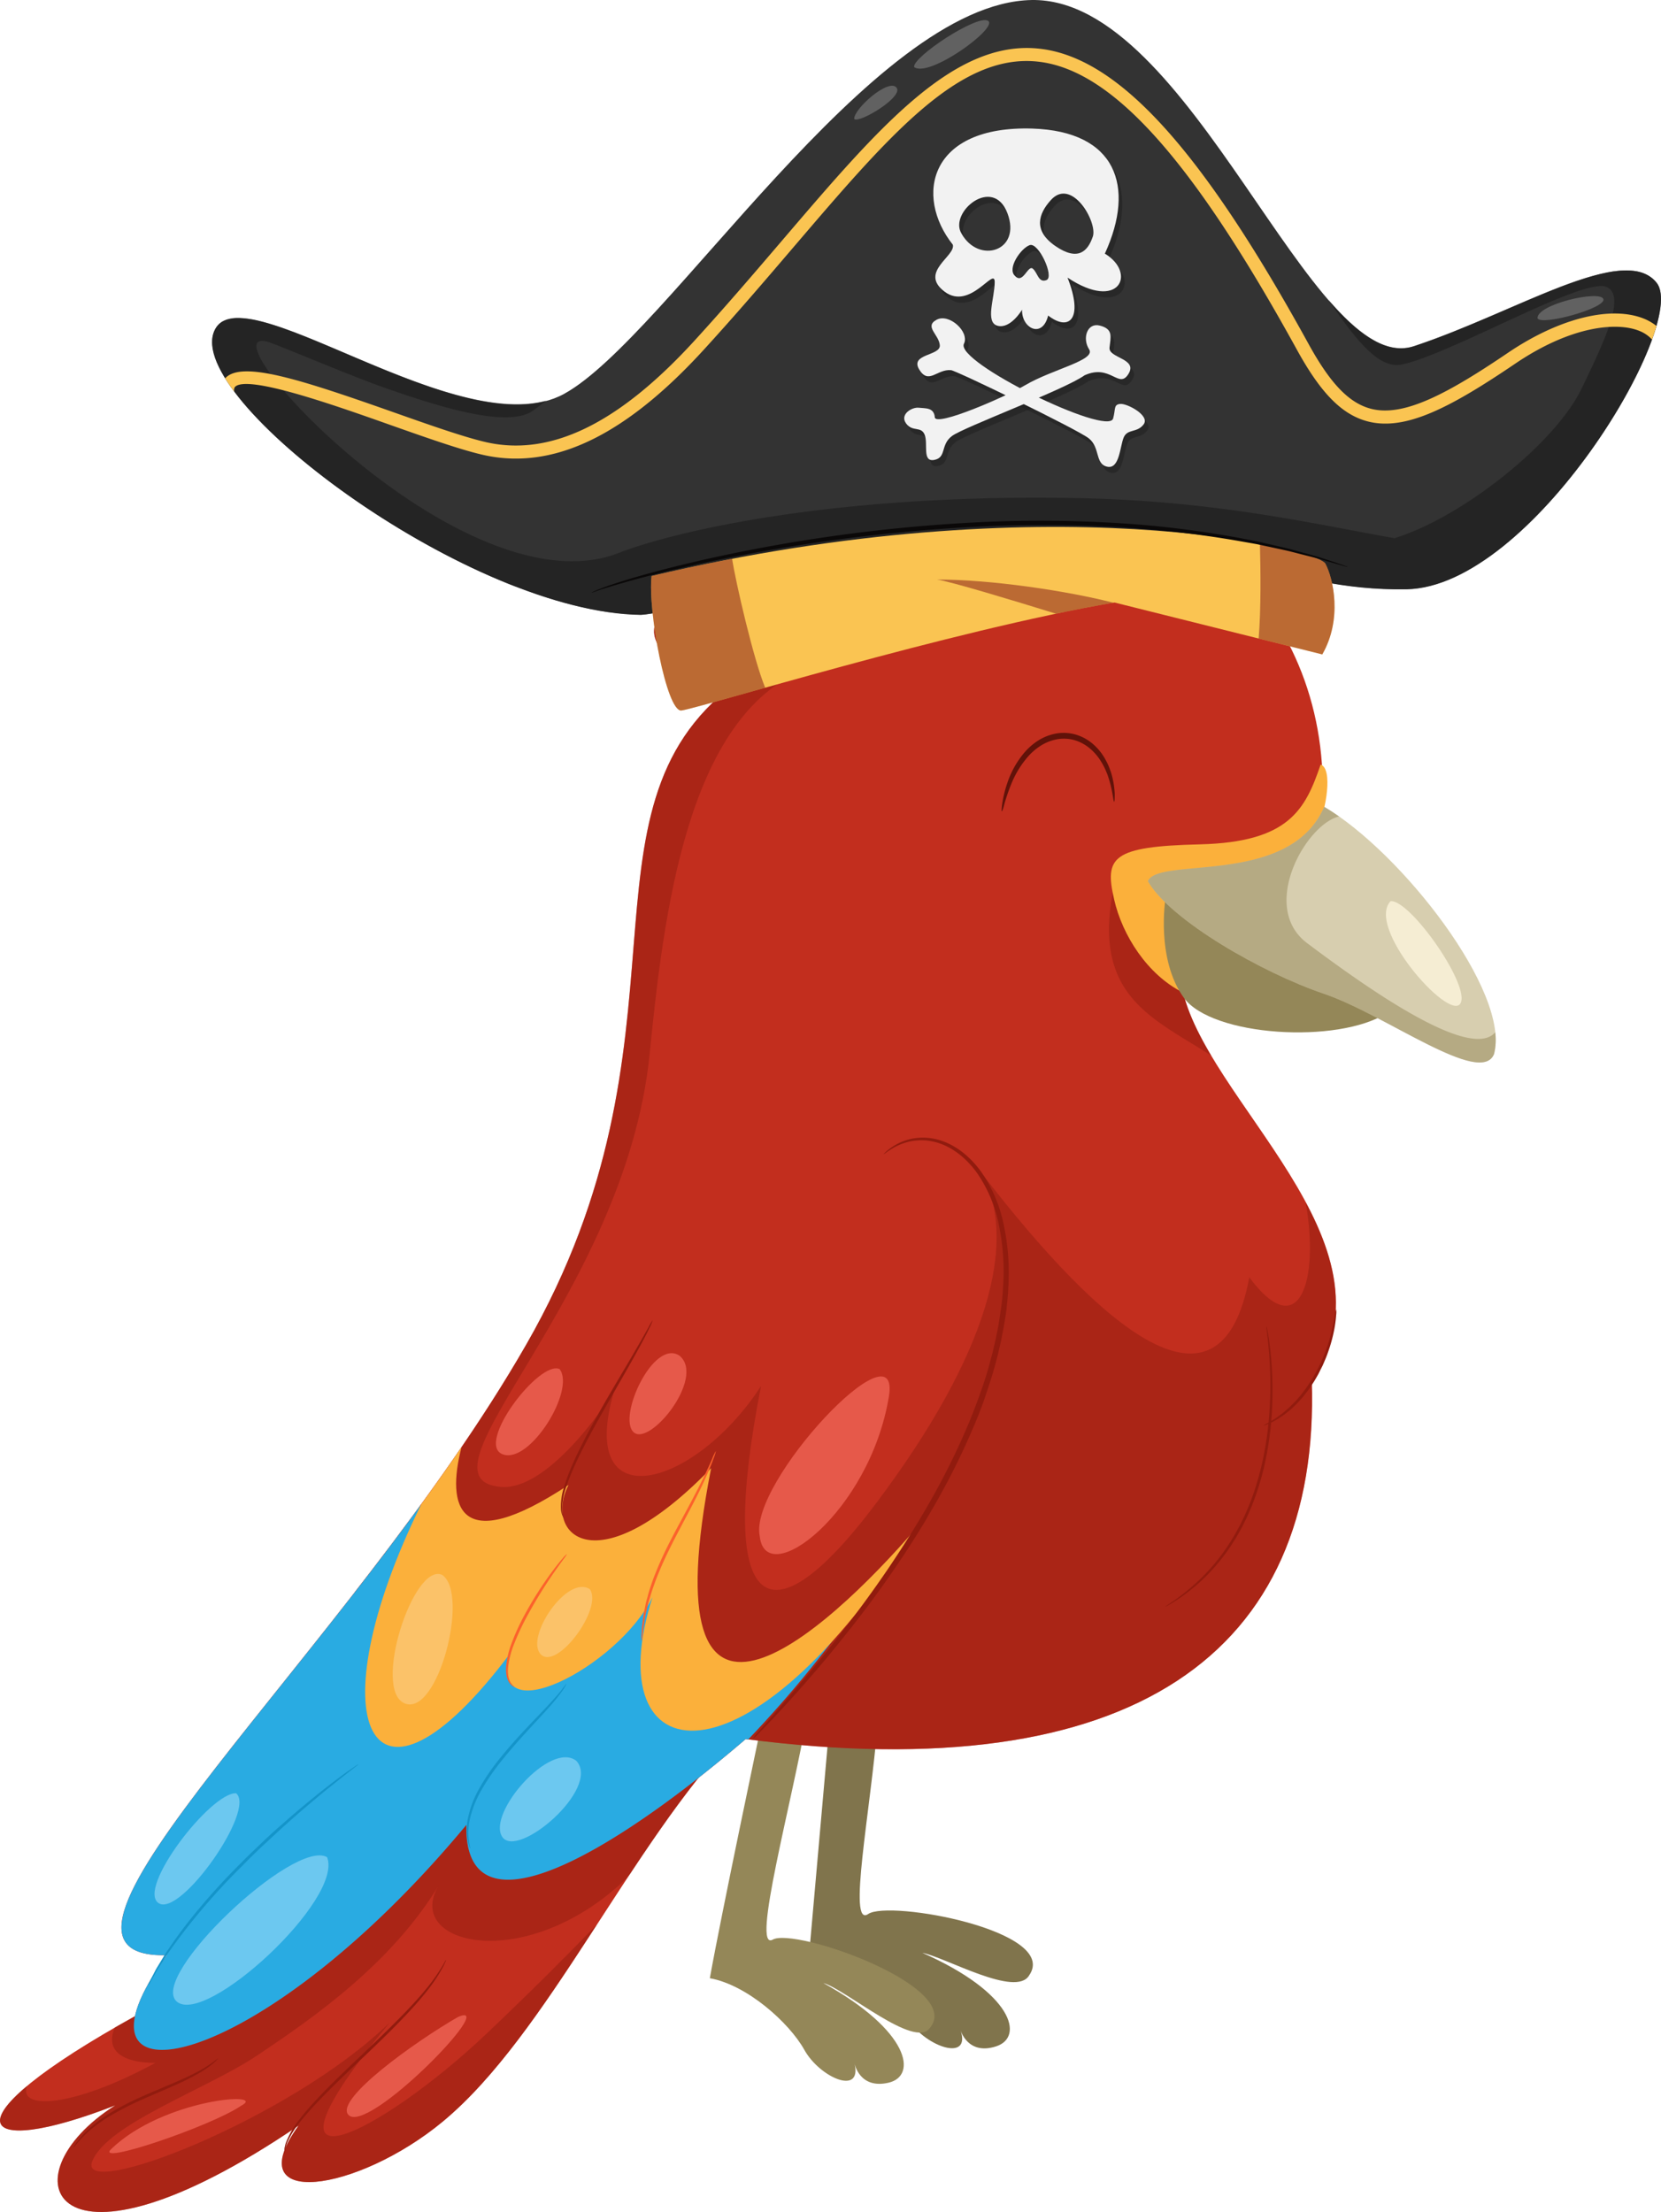 <svg id="Layer_1" data-name="Layer 1" xmlns="http://www.w3.org/2000/svg" viewBox="0 0 757.19 1008.27"><defs><style>.cls-1{fill:#80744c;}.cls-2,.cls-9{fill:#948758;}.cls-3{fill:#c22e1e;}.cls-19,.cls-21,.cls-4,.cls-9{opacity:0.5;}.cls-5{fill:#911b0e;}.cls-6{fill:#29abe2;}.cls-7{fill:#fbb03b;}.cls-8{fill:#d7ceaf;}.cls-10{fill:#611209;}.cls-11{fill:#f5edd3;}.cls-12{fill:#1494c9;}.cls-13{fill:#fb622b;}.cls-14{fill:#e6594a;}.cls-15{fill:#6cc8f0;}.cls-16{fill:#fbc269;}.cls-17{fill:#333;}.cls-18,.cls-19{fill:#1f1f1f;}.cls-18{opacity:0.7;}.cls-20{fill:#fac452;}.cls-21{fill:#7d1015;}.cls-22{fill:#f2f2f2;}.cls-23{fill:#0a0808;}.cls-24{fill:#616161;}</style></defs><title>sparrow</title><path class="cls-1" d="M884.18,815.28c-3.23,39.79-13.81,93.34-4.31,86.78s87.36,7.68,73.41,27.93c-6,10.34-38-8.12-48.7-10.24,41.18,18.19,46.59,38.38,33.64,42.62S922,955.08,922,955.08c4.77,14.39-15.28,7.69-23.36-4.18s-28.86-27.26-45.84-28.71c2.57-29.12,9.53-107.75,9.53-107.75" transform="translate(-484.1 -29.61)"/><path class="cls-2" d="M852.14,811.09c-6.75,39.34-25.81,108.32-15.77,102.63S923.67,935.1,908,954c-6.9,9.76-38.09-17.43-48.57-20.49,39.4,21.79,43,42.37,29.72,45.44s-15.47-8.7-15.47-8.7c3.46,14.76-15.9,6.31-22.89-6.24s-26.31-29.72-43.1-32.68c5.14-28.78,23.53-115.89,23.53-115.89" transform="translate(-484.1 -29.61)"/><path class="cls-3" d="M819.46,820.51C771.5,870.28,733.78,957,686,996.64c-38.89,32.25-93.74,40.42-65.79,1.87-113,76.8-134.89,23.19-83.53-9.25-64.16,25.06-79.17,8.06,9.49-40.93,93.61-79.15,154.4-120.57,154.4-120.57Z" transform="translate(-484.1 -29.61)"/><g class="cls-4"><path class="cls-5" d="M496.45,980.42c-4.27,11.06,20.88,9.94,58.45-10.5-14.9,0-23.06-5.54-18.43-16.12,3.1-1.79,6.3-3.6,9.7-5.48,93.61-79.15,154.4-120.57,154.4-120.57l118.89-7.25c-17,17.63-32.71,39.93-48,63.11l-1.75,2.21c-46.5,44.57-103.07,30-85.13,2.41-21.47,35.83-56.62,60.53-83.62,78.54-22.75,15.17-68.11,31-74.81,48C518.88,1033,615.95,996,661.8,951.49c-69.27,83.94-4.36,51.12,44,5.21,20.13-19.09,37.23-36.26,50.42-49.87-22.61,34.83-45,68.89-70.26,89.8-38.89,32.25-93.74,40.42-65.79,1.87-113,76.8-134.89,23.19-83.53-9.25C489.6,1007.65,469.05,1003.35,496.45,980.42Z" transform="translate(-484.1 -29.61)"/></g><path class="cls-3" d="M1086.44,402.4c8.07-89-61.41-162.21-153.94-147.32-75.9,12.21-135.9-34.87-146.17-55.88S758.2,276.81,825.4,302c-68.52-3.22-43.48,37.38-6.62,39.56C742.31,399.25,804.61,502.06,724,642.48S482.2,923,560.24,920.81C508,992,600.57,977.12,696.69,861.43c-1.1,52.31,65,14.29,127.34-39.12,176.22,22.75,262.25-39.07,258.07-163.53,42.1-63.16-49.45-127.69-59.32-179.7C1060.88,456.7,1086.44,402.4,1086.44,402.4Z" transform="translate(-484.1 -29.61)"/><g class="cls-4"><path class="cls-5" d="M724,642.48c80.57-140.42,18.27-243.22,94.74-300.91-36.86-2.18-61.9-42.78,6.62-39.56-45.78-17.17-52.08-68.39-48.2-92.67,1.64,28.69,23.55,79.38,82.19,85.25-48.74,11.07-65.49,12.18-64.52,23.78s56,16.48,56,16.48c-53.61,21.53-64.26,112-70.56,175-11.06,110.69-110.69,193.56-68,197.51,23.17,2.14,51.7-43.42,51.7-43.42-17.06,58.58,36.75,44.14,67.06-2.55-19.74,100.61,1.5,121.31,52.51,53.38s65-119.33,48-150.47c55,71.38,109.2,117.61,122.06,47.53,23.14,31.14,32,.68,25.68-34.23,14.22,26.58,20.88,54,2.76,81.19,4.18,124.46-81.85,186.29-258.07,163.53-19.19,16.43-38.72,31.38-56.54,42.72-36.31-8.19-70.11-16.33-73.14-17.74-4.86-2.26-33.88-61.75-48.4-92C673.64,719.65,701.89,681.08,724,642.48Z" transform="translate(-484.1 -29.61)"/></g><g class="cls-4"><path class="cls-5" d="M1036.27,510.8c-27-17.51-55.66-27.35-43.89-79.27,18.36,12.17,34.7,23.28,49.16,33.33a109.32,109.32,0,0,1-18.76,14.22C1024.7,489.21,1029.75,499.82,1036.27,510.8Z" transform="translate(-484.1 -29.61)"/></g><path class="cls-6" d="M686.11,761.68c30.49,5.59,101.54-38.38,103.34-20.36s-2.5,48.48,6.61,50.8S854,786,869.65,769.38a533.31,533.31,0,0,1-44.43,53.07l-1.18-.13c-62.39,53.41-128.44,91.43-127.34,39.12C600.57,977.12,508,992,560.24,920.81c-64.33,1.83,34-93.08,115.61-205.14C671.4,737,670.71,758.85,686.11,761.68Z" transform="translate(-484.1 -29.61)"/><path class="cls-7" d="M743.28,706.48c-11.63,22.27,12.3,46.77,65-7.66-28.76,146.7,50,78,94.34,26.37C824.17,850.06,756,837.8,781.53,757.68c-15.87,32.08-76.32,62.84-64.48,25.07-65.21,87.17-89.37,30.82-40.92-67.46q9.36-12.86,18.35-26C687.5,716.23,692.94,739.76,743.28,706.48Z" transform="translate(-484.1 -29.61)"/><path class="cls-7" d="M992,439.61c-4.42-19.24-1.2-24.17,39.13-25.13,40.56-1,48-15.82,55-36.37,5.79,1.93,2.25,21.25-1,27.68,0,0-24.3,50.91-62.4,73.28.19,1,.47,2,.71,3C1007.11,473.94,995.7,455.87,992,439.61Z" transform="translate(-484.1 -29.61)"/><path class="cls-2" d="M1116.24,491.43c-22.19,14.19-79.74,10.65-92.5-7.06s-8.37-44.95-8.37-44.95C1046,448.89,1086.35,484.54,1116.24,491.43Z" transform="translate(-484.1 -29.61)"/><path class="cls-8" d="M1087.75,397.36c35.45,20.94,85,84.72,77.43,112.7-6,15-49.57-18-77.6-27.49s-70-33.52-80.2-51.3C1012.22,419.83,1072,434,1087.75,397.36Z" transform="translate(-484.1 -29.61)"/><path class="cls-9" d="M1165.18,510.06a27.24,27.24,0,0,0,.55-9.92c-11.39,13.57-60.37-21.59-85.71-40.59-22-16.46-.64-54.18,14.51-57.79-2.31-1.62-4.57-3.1-6.78-4.4-15.75,36.59-75.53,22.48-80.37,33.9,10.18,17.78,52.18,41.77,80.2,51.3S1159.15,525.07,1165.18,510.06Z" transform="translate(-484.1 -29.61)"/><path class="cls-10" d="M940.8,399.43c-.18,0-.1-1.3.19-3.58a53.42,53.42,0,0,1,2.36-9.48,42,42,0,0,1,7-12.84,28.46,28.46,0,0,1,6.46-6,22.91,22.91,0,0,1,8.85-3.58,19.86,19.86,0,0,1,9.58.73,21.26,21.26,0,0,1,7.65,4.56,24.93,24.93,0,0,1,4.95,6.25,30.52,30.52,0,0,1,1.61,3.21c.45,1.06.79,2.1,1.15,3.08a40,40,0,0,1,1.67,9.68c0,2.31-.08,3.58-.26,3.59-.5.05-.47-5.13-3.17-12.65-.4-.91-.77-1.88-1.24-2.85a30.74,30.74,0,0,0-1.63-2.92,23.75,23.75,0,0,0-4.69-5.56,19.36,19.36,0,0,0-6.83-3.92,17.69,17.69,0,0,0-8.35-.58,20.93,20.93,0,0,0-7.87,3.14,27.13,27.13,0,0,0-6,5.36A44.15,44.15,0,0,0,945.09,387a87.35,87.35,0,0,0-3.1,9C941.4,398.25,941,399.46,940.8,399.43Z" transform="translate(-484.1 -29.61)"/><path class="cls-5" d="M827.25,822.22a17.7,17.7,0,0,1,2.19-2.76c1.5-1.75,3.76-4.28,6.64-7.56,5.73-6.6,14.06-16.11,23.87-28.26,4.88-6.09,10.19-12.8,15.64-20.18s11.16-15.35,16.84-24c11.37-17.18,22.89-36.8,32.22-58.65,2.38-5.44,4.43-10.93,6.39-16.37s3.62-10.88,5-16.3c.38-1.35.72-2.69,1-4l.94-4c.54-2.69,1.12-5.34,1.53-8s.79-5.28,1.15-7.88.55-5.19.67-7.75a104.61,104.61,0,0,0-1.94-28.87,63.18,63.18,0,0,0-9.68-23.05c-4.4-6.28-10-10.82-15.56-13.15a26.2,26.2,0,0,0-8.16-2,25.57,25.57,0,0,0-7.07.46,27,27,0,0,0-9.07,3.86c-1,.59-1.65,1.15-2.14,1.48s-.74.5-.77.47.17-.26.6-.67a17.59,17.59,0,0,1,2-1.71,25.42,25.42,0,0,1,9.14-4.42,26,26,0,0,1,7.38-.71,27.12,27.12,0,0,1,8.63,1.89c5.95,2.31,11.84,7,16.52,13.42a64.41,64.41,0,0,1,10.3,23.66,105.47,105.47,0,0,1,2.24,29.49c-.1,2.61-.39,5.23-.63,7.89s-.65,5.33-1.13,8-1,5.39-1.52,8.12l-.94,4.08c-.3,1.37-.65,2.74-1,4.1-1.38,5.49-3.16,11-5,16.5s-4,11-6.45,16.54c-9.43,22.05-21.08,41.77-32.63,59-5.77,8.61-11.52,16.6-17.12,23.92s-11,14-15.94,20c-10,12-18.58,21.37-24.55,27.77-3,3.18-5.39,5.6-7,7.23A17.57,17.57,0,0,1,827.25,822.22Z" transform="translate(-484.1 -29.61)"/><path class="cls-5" d="M1060.09,679.41c-.11-.25,3.36-1.55,8-5.11l.9-.67.89-.77,1.88-1.63,1.89-1.89c.32-.33.66-.65,1-1l.94-1.09c.62-.74,1.32-1.45,1.92-2.27l1.88-2.47c1.18-1.75,2.45-3.53,3.54-5.5.57-1,1.14-1.92,1.61-2.9s1-1.92,1.45-2.88c.85-1.94,1.71-3.79,2.35-5.62a80.34,80.34,0,0,0,3-9.88c.63-2.88,1.11-5.22,1.33-6.86a9.91,9.91,0,0,1,.54-2.53,9.73,9.73,0,0,1,0,2.59,56.26,56.26,0,0,1-.93,7,69.3,69.3,0,0,1-2.8,10.1c-.62,1.88-1.47,3.77-2.32,5.75-.45,1-1,1.94-1.46,2.94s-1.05,2-1.63,3c-1.11,2-2.41,3.82-3.63,5.59l-1.95,2.5c-.63.83-1.35,1.54-2,2.29l-1,1.09c-.34.35-.69.67-1,1-.68.65-1.33,1.29-2,1.88l-2,1.61-.94.75-1,.65-1.77,1.2c-.56.38-1.14.65-1.65.95a21.29,21.29,0,0,1-2.73,1.36A9.72,9.72,0,0,1,1060.09,679.41Z" transform="translate(-484.1 -29.61)"/><path class="cls-5" d="M1015.32,762a6.27,6.27,0,0,1,1.17-.9l3.47-2.36a103.73,103.73,0,0,0,11.81-9.87A91.64,91.64,0,0,0,1045.86,731c1.16-1.81,2.17-3.76,3.26-5.73.53-1,1-2,1.51-3.05l.76-1.55.7-1.6a111.89,111.89,0,0,0,5-13.57,126.64,126.64,0,0,0,3.4-14.07c.87-4.6,1.49-9.08,1.89-13.36a178.17,178.17,0,0,0,.73-22.85c-.21-6.51-.72-11.77-1.11-15.4l-.49-4.17a6.23,6.23,0,0,1-.1-1.47,6.17,6.17,0,0,1,.36,1.43c.21.94.45,2.34.74,4.15A154.63,154.63,0,0,1,1064,655.2a166,166,0,0,1-.46,23c-.37,4.32-1,8.84-1.83,13.48a123.92,123.92,0,0,1-3.41,14.21,110,110,0,0,1-5.08,13.71l-.71,1.61-.77,1.57c-.52,1-1,2.08-1.54,3.08-1.11,2-2.15,4-3.34,5.78a89.07,89.07,0,0,1-14.46,17.91,90.53,90.53,0,0,1-12.18,9.63c-1.56,1-2.79,1.68-3.62,2.16A6.14,6.14,0,0,1,1015.32,762Z" transform="translate(-484.1 -29.61)"/><path class="cls-5" d="M613.78,1010.79a4,4,0,0,1,0-1.19l0-.66c0-.24.1-.49.16-.77a11.92,11.92,0,0,1,.51-1.9,39.8,39.8,0,0,1,6.3-10.76c6.42-8.38,16.9-18.46,28.49-29.46s21.94-21.12,28.58-29.18a86.39,86.39,0,0,0,7.28-10c.8-1.23,1.32-2.23,1.7-2.9a4.09,4.09,0,0,1,.64-1,4,4,0,0,1-.41,1.11,27.53,27.53,0,0,1-1.49,3,72.63,72.63,0,0,1-7,10.3c-6.51,8.28-16.79,18.56-28.4,29.55S628,988,621.5,996.09a43.06,43.06,0,0,0-6.55,10.36A30.17,30.17,0,0,0,613.78,1010.79Z" transform="translate(-484.1 -29.61)"/><path class="cls-5" d="M517.54,1008.52a12,12,0,0,1,1.66-2.62,43,43,0,0,1,5.73-6.21,64.56,64.56,0,0,1,10.13-7.38,127.66,127.66,0,0,1,13.63-7c4.95-2.22,9.72-4.16,14-6s8.13-3.58,11.24-5.24a57.28,57.28,0,0,0,7.09-4.37c.8-.57,1.4-1.05,1.81-1.38s.65-.47.68-.44-.14.25-.5.63a17.32,17.32,0,0,1-1.67,1.58,45,45,0,0,1-7,4.78,122.42,122.42,0,0,1-11.2,5.54c-4.29,1.91-9,3.89-14,6.09a143.32,143.32,0,0,0-13.55,6.82,70.39,70.39,0,0,0-10.13,7C520.15,1004.94,517.75,1008.68,517.54,1008.52Z" transform="translate(-484.1 -29.61)"/><path class="cls-11" d="M1118,440.39c9-.9,37.27,39.6,31.67,46.87S1106.74,452.33,1118,440.39Z" transform="translate(-484.1 -29.61)"/><path class="cls-12" d="M551.59,934.61a5.81,5.81,0,0,1,.56-1.32c.4-.84,1-2.08,1.83-3.66.41-.79.84-1.68,1.36-2.63l1.82-3,2.1-3.46c.72-1.24,1.64-2.45,2.52-3.77,7.12-10.54,18.31-24.18,32.07-37.86,3.38-3.47,6.86-6.69,10.15-9.86s6.59-6.1,9.77-8.84c6.28-5.58,12.15-10.35,17.1-14.33,2.51-1.94,4.77-3.72,6.79-5.23s3.77-2.8,5.23-3.82,2.6-1.79,3.38-2.31a5.84,5.84,0,0,1,1.23-.73,5.87,5.87,0,0,1-1.07.95c-.73.58-1.82,1.43-3.23,2.5l-5.08,4-6.66,5.37c-4.87,4.06-10.67,8.89-16.88,14.51-3.15,2.76-6.34,5.8-9.69,8.88s-6.73,6.39-10.1,9.85a295.3,295.3,0,0,0-32.23,37.46c-.9,1.3-1.84,2.48-2.59,3.7l-2.17,3.39-1.9,2.95-1.45,2.56c-.87,1.54-1.56,2.73-2,3.54A5.91,5.91,0,0,1,551.59,934.61Z" transform="translate(-484.1 -29.61)"/><path class="cls-13" d="M718.63,798.67s-.24-.08-.63-.34a4.54,4.54,0,0,1-.7-.52l-.81-.89c-1.15-1.44-1.87-4.12-1.7-7.31a39.09,39.09,0,0,1,2.48-10.84,99.5,99.5,0,0,1,5.58-12.34A165,165,0,0,1,736,745.7c1.88-2.52,3.49-4.49,4.65-5.81a9.74,9.74,0,0,1,1.94-1.93,12.44,12.44,0,0,1-1.54,2.25c-1,1.41-2.52,3.45-4.29,6A216.24,216.24,0,0,0,724,767a111.37,111.37,0,0,0-5.61,12.15,41.2,41.2,0,0,0-2.68,10.48c-.27,3,.25,5.54,1.19,7l.67.91a6.19,6.19,0,0,0,.58.59C718.49,798.45,718.65,798.64,718.63,798.67Z" transform="translate(-484.1 -29.61)"/><path class="cls-13" d="M776.61,777.67a19.76,19.76,0,0,1,0-3.7l.08-2c0-.73.16-1.5.25-2.34l.34-2.69c.07-.48.11-1,.2-1.47l.31-1.53.67-3.28c.22-1.14.61-2.3.92-3.51.61-2.44,1.52-5,2.43-7.63a165.27,165.27,0,0,1,7.44-16.73c2.94-5.79,5.93-11.18,8.57-16.13s5-9.42,6.83-13.22,3.29-6.92,4.2-9.11a19.93,19.93,0,0,1,1.6-3.33,19.74,19.74,0,0,1-1.12,3.52c-.77,2.25-2.1,5.43-3.83,9.31s-4,8.42-6.6,13.39-5.54,10.4-8.46,16.16S785,744.75,783,750c-.93,2.63-1.88,5.11-2.52,7.51-.33,1.19-.74,2.33-1,3.45l-.75,3.23-.35,1.5c-.11.49-.17,1-.25,1.44l-.44,2.65c-.12.83-.3,1.6-.36,2.31l-.19,2A19.92,19.92,0,0,1,776.61,777.67Z" transform="translate(-484.1 -29.61)"/><path class="cls-12" d="M698.45,872.35s-.17-.28-.36-.85l-.35-1.07-.21-.69-.15-.8a25.94,25.94,0,0,1-.11-9.78,46.21,46.21,0,0,1,4.93-13.65,97.7,97.7,0,0,1,10-14.67c7.9-9.78,16-17.71,21.58-23.72,2.79-3,5-5.49,6.38-7.27a32.86,32.86,0,0,1,2.19-2.8s-.09.31-.38.85a23.84,23.84,0,0,1-1.4,2.26,86.15,86.15,0,0,1-6.1,7.59C729,813.93,721,822,713.18,831.66a103.43,103.43,0,0,0-9.91,14.42,47.64,47.64,0,0,0-5.08,13.24,27.92,27.92,0,0,0-.31,9.53l.09.8.15.69.22,1.09A2.58,2.58,0,0,1,698.45,872.35Z" transform="translate(-484.1 -29.61)"/><path class="cls-5" d="M741.13,721.54a2.4,2.4,0,0,1-.54-.88,9,9,0,0,1-.74-2.88A28.49,28.49,0,0,1,741.38,707c2.63-8.8,8.31-20.12,15.1-32.23S769.82,652,774.35,644.1c2.28-3.93,4.08-7.14,5.31-9.36a26.29,26.29,0,0,1,2-3.42,20,20,0,0,1-1.54,3.65c-1.09,2.3-2.77,5.58-5,9.58-4.33,8-10.74,18.83-17.53,30.91s-12.54,23.27-15.36,31.87a30.45,30.45,0,0,0-1.91,10.41A14.89,14.89,0,0,0,741.13,721.54Z" transform="translate(-484.1 -29.61)"/><path class="cls-14" d="M692.88,949c19.6-8.62-41.63,54.44-50.05,44.51C636.82,986.41,673.35,960.2,692.88,949Z" transform="translate(-484.1 -29.61)"/><path class="cls-14" d="M593.82,989.57c13.36-6.84-35-3.53-59,19.59C526.6,1017.07,580.52,998.66,593.82,989.57Z" transform="translate(-484.1 -29.61)"/><path class="cls-14" d="M889.31,666.19c-8.72,52.82-56.22,88.74-58.87,63.64C825.23,705.44,895.06,631.34,889.31,666.19Z" transform="translate(-484.1 -29.61)"/><path class="cls-15" d="M633.2,876.14c7.64,19.15-55.26,77.09-68.49,65.85S618.11,867.53,633.2,876.14Z" transform="translate(-484.1 -29.61)"/><path class="cls-15" d="M591.71,847c9.25,7.48-25.5,56.88-35.37,50.06S580.08,846.67,591.71,847Z" transform="translate(-484.1 -29.61)"/><path class="cls-15" d="M746.85,832.25c11.33,12.59-27.12,45.31-33.87,34.53S735,822.9,746.85,832.25Z" transform="translate(-484.1 -29.61)"/><path class="cls-16" d="M685.71,747.49c12.51,8.68-2,64.61-17.06,58.58S672.63,741.4,685.71,747.49Z" transform="translate(-484.1 -29.61)"/><path class="cls-16" d="M753,754c6.07,8.86-15.08,37.22-22.39,29.68S742.5,747.17,753,754Z" transform="translate(-484.1 -29.61)"/><path class="cls-14" d="M793.9,647.59c11.91,10-13.66,41.7-21,34.81S782,639.54,793.9,647.59Z" transform="translate(-484.1 -29.61)"/><path class="cls-14" d="M739.2,653.67c7.37,9.47-13.6,43.63-26,38.82S730,649.41,739.2,653.67Z" transform="translate(-484.1 -29.61)"/><path class="cls-14" d="M855.35,265.66c-8.75,9.93-70.09-13.5-60.88-29.9S858.3,255.89,855.35,265.66Z" transform="translate(-484.1 -29.61)"/><path class="cls-17" d="M776.29,309.9c-77.35-1-204-95.25-195.09-127.79s113.41,52.72,160.11,27S881.38,31,954.32,29.62s127.87,173.19,174.34,157.84,96.28-47.73,110.74-28.81-56.86,138.62-114.17,139.59-90.69-25.81-151.69-26.4S798.14,308.65,776.29,309.9Z" transform="translate(-484.1 -29.61)"/><path class="cls-18" d="M1239.4,158.65a13.57,13.57,0,0,0-1.73-1.85c-.19-.17-.39-.32-.59-.48a13.22,13.22,0,0,0-1.45-1c-.23-.14-.47-.28-.71-.41a15.1,15.1,0,0,0-1.75-.78c-.2-.07-.38-.16-.58-.23a19.13,19.13,0,0,0-2.58-.65l-.56-.07c-.74-.11-1.5-.19-2.28-.24l-.94,0c-.72,0-1.46,0-2.22,0l-.94,0q-1.49.1-3.07.32l-.22,0c-1.16.17-2.36.38-3.58.63l-.91.2c-.94.21-1.9.43-2.88.68l-1.11.29c-1,.28-2.06.57-3.11.88l-.84.25c-1.38.42-2.78.88-4.21,1.37l-.07,0c-1.39.47-2.81,1-4.24,1.51l-1,.36q-1.81.67-3.66,1.4l-.91.36c-19.49,7.66-42.42,18.85-64.6,26.18-12.36,4.08-25.32-5.28-39.06-21.19,13.93,20.43,23.7,31.83,33.91,29.52,22.39-5.08,77.92-37.27,91.72-35.65,11,2.4,1,23.62-10.11,46.61-12.26,25.47-55,59-85.33,68.26-34-5.89-79.35-16.83-142.44-18.22-101-2.22-175.72,12-209.64,24.34-71.56,30.48-196.46-107.77-160.3-95.22,12.71,4.85,38.73,16,54.09,21.28,19.05,6.5,53.42,18.29,65.49,9.75,2-1.44,4.08-3,6-4.59-31.68,8.51-81.2-18.57-115.15-31.4h0l-1.55-.57-1.85-.68q-2-.71-3.85-1.33l-1.44-.46-2.62-.81-1.44-.41c-1-.29-2.07-.56-3.06-.79l-.71-.17c-1.13-.25-2.21-.46-3.27-.62l-1.05-.15c-.79-.11-1.56-.19-2.3-.25l-.91-.06a23.84,23.84,0,0,0-2.78,0c-.17,0-.33,0-.5.07a16.13,16.13,0,0,0-2,.34l-.71.19a11.41,11.41,0,0,0-1.72.68c-.13.07-.29.12-.42.2a8.79,8.79,0,0,0-1.73,1.29c-.14.13-.25.28-.38.42a8.79,8.79,0,0,0-1,1.38c-.12.19-.24.38-.34.57a11.39,11.39,0,0,0-.93,2.31,12.33,12.33,0,0,0-.36,2.11c0,.18,0,.36,0,.54C579.48,208,633.62,255.65,692.18,285h0l0,0q2.64,1.33,5.3,2.6l.18.09q8,3.84,16.07,7.16l.56.23c1.7.69,3.4,1.37,5.1,2l.12,0q5.27,2,10.48,3.78l.86.29q2.15.71,4.28,1.37l.92.28q5,1.53,10,2.75l1,.24c1.28.31,2.55.6,3.82.88l1.3.28c1.28.27,2.55.52,3.81.74l.94.18c1.56.28,3.11.53,4.64.74l.85.11q1.84.25,3.66.44l1.42.14q1.6.15,3.17.26l1.33.09c1.45.08,2.89.13,4.3.15,21.85-1.25,136.26-38.66,197.25-38.06s94.38,27.37,151.69,26.4c.92,0,1.85-.07,2.78-.14l.93-.1c.62-.06,1.25-.13,1.87-.22.37-.05.74-.13,1.11-.19.57-.09,1.13-.19,1.7-.3l1.18-.27c.55-.13,1.1-.24,1.65-.39l1.21-.34,1.64-.48,1.22-.41c.54-.19,1.09-.37,1.64-.57l1.22-.47c.55-.22,1.1-.44,1.65-.67l1.2-.53c.56-.25,1.12-.5,1.68-.77l1.18-.57c.57-.28,1.14-.57,1.71-.86l1.15-.61,1.75-1,1.11-.64c.6-.35,1.19-.71,1.79-1.08l1.07-.66,1.86-1.2,1-.65c.65-.44,1.31-.89,2-1.36l.87-.61c.7-.5,1.4-1,2.1-1.54l.73-.54c.78-.59,1.55-1.19,2.32-1.8l.5-.39q1.39-1.11,2.78-2.27h0C1214.26,241,1250,172.57,1239.4,158.65Z" transform="translate(-484.1 -29.61)"/><path class="cls-19" d="M989.45,148c14.16-30.91,4.93-55.73-32.92-56.95-47.28-1.52-54,30.72-36.4,52.93,1.45,5.17-15.55,12.46-3.79,21.37s22.92-11.69,22.89-4.32-4.51,18.42,1.38,19.92,11.1-7.32,11.1-7.32c-.25,8.52,9.28,13.34,11.89,2.64,9.55,7.42,16.3,1.59,8.84-17.29C996,174.57,1004.16,156.91,989.45,148Zm-65.36-9.16c-5.86-9.62,14.39-26.61,20.94-9.24S931.89,152.87,924.09,138.82ZM962.83,160c-3.69,1.46-4-3.34-6.24-5.19s-4.46,7.35-8.13,3.28c-3.67-3.34,2.64-12.53,6.7-14S966.53,158.57,962.83,160Zm21.12-19.82c-2.24,6.63-6.69,11.4-17,4.35s-7.81-14.73-2.11-21C974.32,113,986.2,133.59,983.95,140.21Z" transform="translate(-484.1 -29.61)"/><path class="cls-19" d="M919.3,201.11c-6.35-.63-10.22,6.83-14.52-.35s9.8-6.12,9.42-11-7.22-8.51-1.47-11.61,15.13,5.61,12.47,10.94c-4.18,8.36,65.64,42.38,68,34.07,1.22-4.39.13-6.34,3.26-6.64s13.7,5.3,10.66,9.32-7.38,1.88-9.11,6-1.87,14.52-7.51,13.29-3.09-8.79-8.43-13S921.33,201.12,919.3,201.11Z" transform="translate(-484.1 -29.61)"/><path class="cls-19" d="M980.19,203.44c11.89-5.37,15.58,6.5,20-.6s-9.1-7.18-8.62-12,1.89-8.49-4.46-10.08c-5.74-1.43-8.07,5.83-4.84,10.83s-16.67,9-29.13,16.33c-8.74,5.15-40.78,19.17-41.21,14.63s-4.21-4-7.34-4.35-8.73,3-5.77,7.14,6.86,1.06,8.5,5.23-1.28,12.52,4.4,11.42,2.65-6.87,8.07-10.91S971.2,209.95,980.19,203.44Z" transform="translate(-484.1 -29.61)"/><path class="cls-20" d="M781.14,292.16c-1.83,15.59,6.82,61.9,13.53,61.31s123.57-36.71,197.5-49.22c22.94,5.72,94.71,23.66,94.71,23.66,9.28-16.17,5-34.61,1.41-41.38S962.12,249.52,781.14,292.16Z" transform="translate(-484.1 -29.61)"/><path class="cls-21" d="M911.3,293.78c6.46,1,33.37,9.13,54.18,15.57,9.13-1.91,17.95-3.62,26.23-5C970.15,298.86,935.83,293.76,911.3,293.78Z" transform="translate(-484.1 -29.61)"/><path class="cls-21" d="M817.85,284.33q-17.92,3.43-36.7,7.83c-1.83,15.59,6.82,61.9,13.53,61.31,2.25-.2,17-4.42,38.25-10.38C827.67,330.48,819.43,294.88,817.85,284.33Z" transform="translate(-484.1 -29.61)"/><path class="cls-21" d="M1058.45,277.39c.32,11.88.53,29.92-.57,43.26l29,7.25c9.28-16.17,5-34.61,1.41-41.38C1087.28,284.61,1076.89,280.86,1058.45,277.39Z" transform="translate(-484.1 -29.61)"/><path class="cls-22" d="M987.77,145.22c14.16-30.91,4.93-55.73-32.92-57-47.28-1.52-54,30.72-36.4,52.93,1.45,5.17-15.55,12.47-3.79,21.37s22.92-11.7,22.89-4.32-4.52,18.42,1.37,19.92,11.1-7.32,11.1-7.32c-.25,8.53,9.28,13.34,11.89,2.64,9.55,7.42,16.3,1.59,8.83-17.29C994.28,171.81,1002.48,154.15,987.77,145.22Zm-65.36-9.16c-5.86-9.62,14.39-26.61,20.95-9.24S930.21,150.11,922.41,136.06Zm38.75,21.21c-3.7,1.45-4-3.34-6.25-5.2s-4.46,7.35-8.13,3.28c-3.67-3.34,2.64-12.53,6.7-14S964.86,155.81,961.16,157.27Zm21.11-19.82c-2.24,6.63-6.69,11.4-17,4.35s-7.81-14.73-2.12-21C972.64,110.28,984.52,130.83,982.28,137.45Z" transform="translate(-484.1 -29.61)"/><path class="cls-22" d="M917.63,198.34c-6.35-.63-10.22,6.83-14.52-.36s9.81-6.11,9.42-11-7.23-8.51-1.47-11.62,15.13,5.62,12.47,10.94c-4.18,8.36,65.64,42.38,68,34.07,1.22-4.39.13-6.34,3.26-6.64s13.69,5.3,10.65,9.32-7.38,1.88-9.1,6-1.87,14.52-7.51,13.29-3.1-8.79-8.43-12.95S919.65,198.35,917.63,198.34Z" transform="translate(-484.1 -29.61)"/><path class="cls-22" d="M978.51,200.68c11.89-5.37,15.58,6.49,20-.6s-9.11-7.19-8.62-12,1.89-8.48-4.46-10.07c-5.74-1.43-8.07,5.83-4.84,10.83s-16.67,9-29.13,16.34c-8.74,5.14-40.79,19.17-41.21,14.63s-4.21-4-7.34-4.35-8.73,3.05-5.77,7.14,6.86,1.06,8.5,5.22-1.28,12.52,4.39,11.42,2.65-6.87,8.07-10.91S969.52,207.18,978.51,200.68Z" transform="translate(-484.1 -29.61)"/><path class="cls-20" d="M1233.85,175c-15.09-6.31-39-.39-62.35,15.44-27.24,18.45-47.12,29.17-62,25.6-10.16-2.45-18.8-11.31-28.87-29.64C1031.48,97,993.51,55.44,957.54,51.76c-38.82-4-73,36.13-116.42,86.91C828.38,153.57,815.22,169,800.6,185c-34.76,38-66,53.09-95.61,46-10.16-2.42-25.14-7.71-41-13.3-43.11-15.22-69.84-23.87-77.25-15.64q1.85,3,4.2,6.12a2.56,2.56,0,0,1,.21-2.13c5.27-5.9,44.74,8,70.87,17.26,16,5.65,31.12,11,41.59,13.48a67.6,67.6,0,0,0,14.21,1.84c27.52.6,56.19-15.76,87.17-49.67,14.68-16.06,27.88-31.52,40.65-46.46C889.53,91.15,921.22,54,956.93,57.67c33.82,3.46,70.38,44.05,118.52,131.6,11,19.94,20.74,29.68,32.69,32.56,17.06,4.1,37.38-6.59,66.7-26.46,26-17.61,46.8-19,56.72-14.87a15.6,15.6,0,0,1,5.65,3.88c.78-2.15,1.45-4.23,2-6.2A22.9,22.9,0,0,0,1233.85,175Z" transform="translate(-484.1 -29.61)"/><path class="cls-23" d="M1098.55,288a3.17,3.17,0,0,1-.89-.17c-.58-.15-1.44-.38-2.56-.69-2.25-.63-5.55-1.59-9.79-2.84l-7.13-1.82c-2.61-.64-5.43-1.44-8.5-2.11l-9.83-2.12-2.65-.57-2.74-.49-5.69-1a475.83,475.83,0,0,0-55.14-6.3,600.57,600.57,0,0,0-68,0,782.3,782.3,0,0,0-122.35,16.67c-15.45,3.4-27.86,6.6-36.35,9.07-2.12.63-4,1.16-5.63,1.69L759,298l-1.85.63c-1.11.35-1.93.68-2.5.88a3.18,3.18,0,0,1-.87.26,3.09,3.09,0,0,1,.79-.44c.54-.27,1.35-.65,2.44-1.07l1.82-.72,2.23-.79c1.61-.59,3.48-1.18,5.59-1.87,8.45-2.7,20.83-6.11,36.27-9.69a734.56,734.56,0,0,1,122.55-17.28,578.35,578.35,0,0,1,68.2.14,452.77,452.77,0,0,1,55.29,6.75l5.7,1.1,2.74.53,2.65.61,9.83,2.28c3.07.72,5.87,1.58,8.48,2.27s5,1.36,7.11,2c4.22,1.37,7.49,2.45,9.7,3.2,1.1.38,1.94.67,2.5.88A3.1,3.1,0,0,1,1098.55,288Z" transform="translate(-484.1 -29.61)"/><path class="cls-24" d="M900.82,60.18c6.83,5.11,38.59-18,33.7-21.08S899.93,55.7,900.82,60.18Z" transform="translate(-484.1 -29.61)"/><path class="cls-24" d="M873.52,83.89c2.44,2,23-10.41,19.17-14.46S873.12,79.42,873.52,83.89Z" transform="translate(-484.1 -29.61)"/><path class="cls-24" d="M1185,174.69c1.59,3.57,31.72-4.7,30-8.83S1184.57,168.35,1185,174.69Z" transform="translate(-484.1 -29.61)"/></svg>